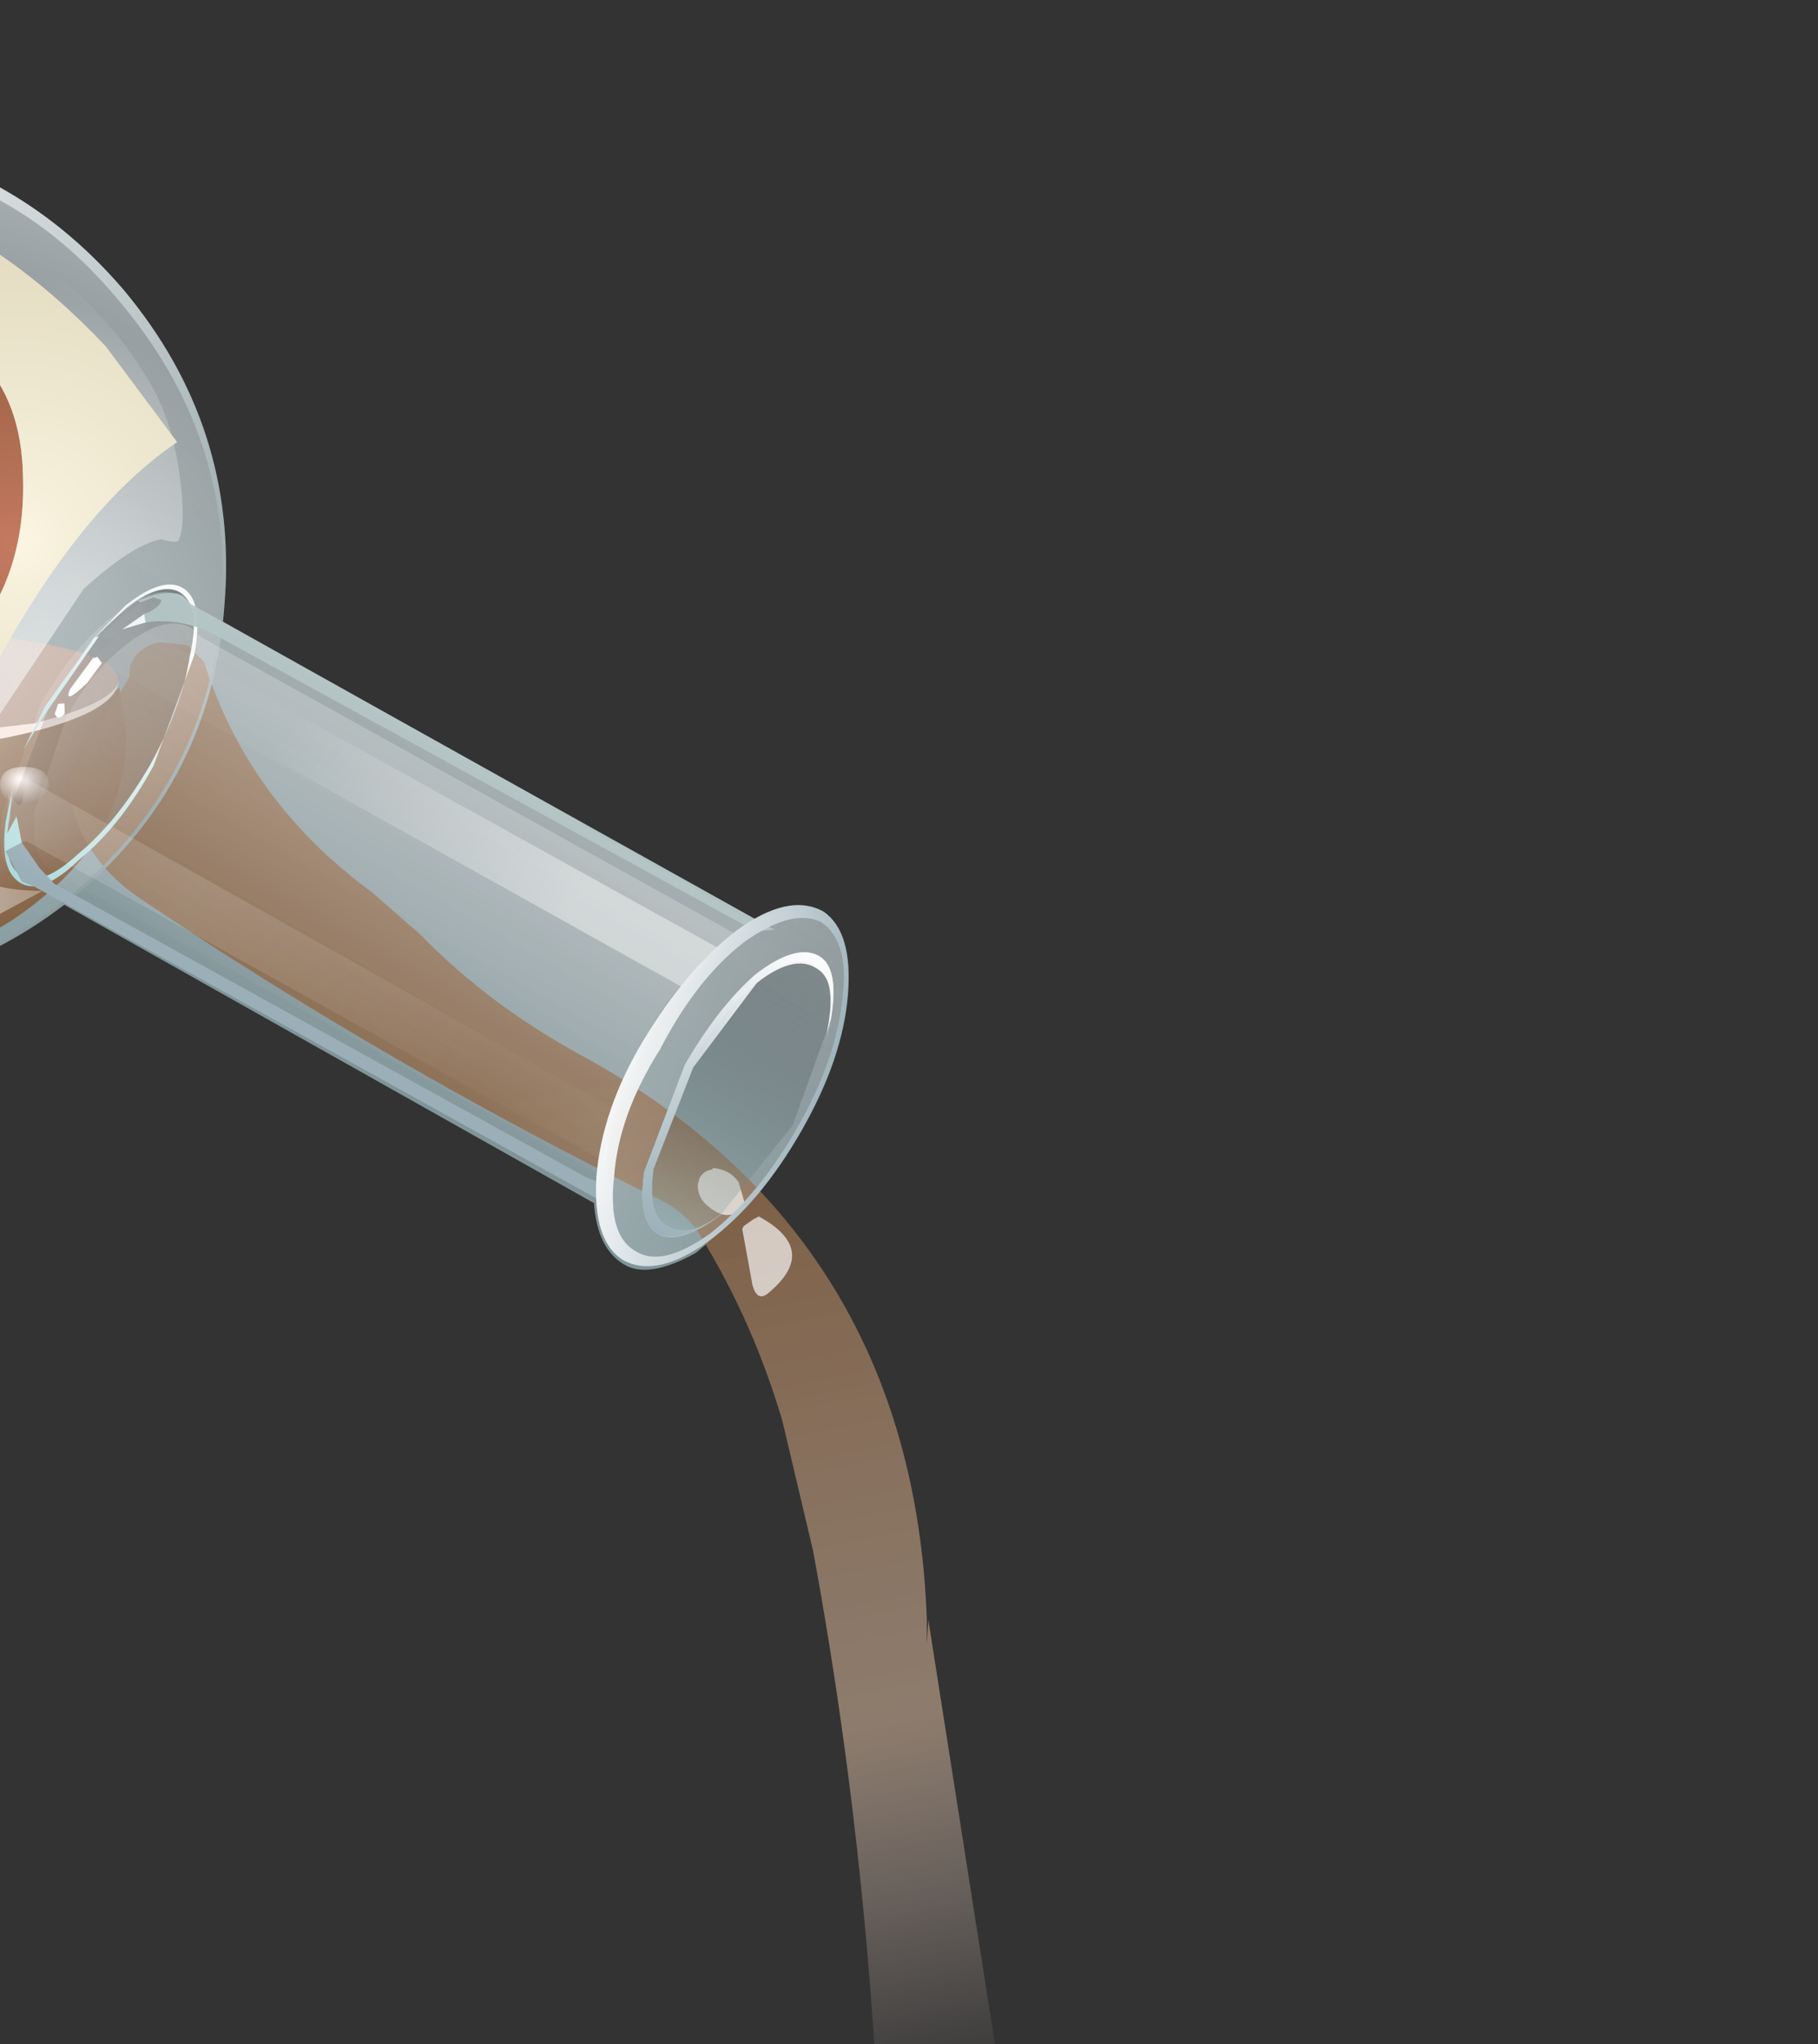 <?xml version="1.0" encoding="UTF-8" standalone="no"?>
<svg xmlns:xlink="http://www.w3.org/1999/xlink" height="59.35px" width="52.8px" xmlns="http://www.w3.org/2000/svg">
  <rect width="100%" height="100%" fill="#333333" stroke="none"/>
  <g transform="matrix(1.0, 0.0, 0.0, 1.0, 0.0, 0.0)">
    <use height="46.15" transform="matrix(-0.477, 0.876, -0.876, -0.477, 29.417, 21.454)" width="24.7" xlink:href="#shape0"/>
    <use height="18.1" transform="matrix(0.7, -0.046, 0.036, 0.549, -13.511, 18.841)" width="24.2" xlink:href="#shape1"/>
    <use height="61.95" transform="matrix(-0.477, 0.876, -0.876, -0.477, 58.673, 47.716)" width="52.95" xlink:href="#shape2"/>
    <use height="46.1" transform="matrix(-0.477, 0.876, -0.876, -0.477, 29.46, 21.478)" width="24.75" xlink:href="#shape3"/>
  </g>
  <defs>
    <g id="shape0" transform="matrix(1.0, 0.0, 0.0, 1.0, 12.35, 19.55)">
      <path d="M5.2 -18.6 Q6.55 -17.75 6.5 -16.9 6.45 -16.0 5.35 -15.3 L5.1 2.4 Q9.6 4.4 11.45 9.0 13.3 13.7 11.45 18.45 9.55 23.3 4.9 25.45 0.2 27.6 -4.6 25.7 -9.35 23.85 -11.35 19.15 -13.3 14.4 -11.45 9.45 -10.45 6.95 -8.55 5.05 -6.7 3.25 -4.35 2.35 L-4.2 -9.7 -4.15 -9.85 -4.05 -15.45 Q-5.15 -16.15 -5.15 -17.15 -5.15 -17.95 -4.0 -18.6 0.45 -20.5 5.2 -18.6" fill="url(#gradient0)" fill-rule="evenodd" stroke="none"/>
    </g>
    <linearGradient gradientTransform="matrix(0.011, 0.001, 0.001, -0.011, 1.2, 0.5)" gradientUnits="userSpaceOnUse" id="gradient0" spreadMethod="pad" x1="-819.2" x2="819.2">
      <stop offset="0.008" stop-color="#d9eaee" stop-opacity="0.549"/>
      <stop offset="1.0" stop-color="#93bac2" stop-opacity="0.698"/>
    </linearGradient>
    <g id="shape1" transform="matrix(1.0, 0.0, 0.0, 1.0, 11.95, -8.35)">
      <path d="M-0.15 14.65 L7.35 14.2 Q10.65 13.6 12.1 12.4 L12.25 14.9 Q12.0 19.9 8.35 23.2 4.65 26.65 -0.35 26.45 -5.4 26.25 -8.75 22.55 -12.2 18.9 -11.95 13.85 L-11.65 11.75 Q-10.1 12.85 -7.05 13.65 -3.9 14.5 -0.15 14.65" fill="url(#gradient1)" fill-rule="evenodd" stroke="none"/>
      <path d="M12.05 11.95 Q12.0 13.25 8.45 14.0 L-0.05 14.55 Q-4.95 14.3 -8.4 13.25 -11.85 12.2 -11.85 10.95 -11.8 9.65 -8.25 8.95 L0.2 8.4 Q5.15 8.6 8.65 9.7 12.1 10.75 12.05 11.95" fill="url(#gradient2)" fill-rule="evenodd" stroke="none"/>
      <path d="M-11.8 11.0 Q-11.8 12.2 -8.4 13.25 -4.95 14.3 -0.05 14.55 L8.45 14.0 Q11.9 13.2 12.1 12.0 11.95 13.45 9.1 14.25 5.8 15.2 0.1 15.0 -5.65 14.75 -9.0 13.45 -11.85 12.4 -11.8 11.0" fill="#f7e3db" fill-rule="evenodd" stroke="none"/>
      <path d="M2.8 16.95 Q2.8 17.55 2.3 18.05 1.8 18.45 1.05 18.45 0.35 18.45 -0.15 17.95 -0.6 17.4 -0.55 16.8 -0.6 16.1 -0.05 15.65 0.5 15.15 1.2 15.25 1.85 15.3 2.35 15.8 2.9 16.25 2.8 16.95" fill="url(#gradient3)" fill-rule="evenodd" stroke="none"/>
      <path d="M-3.15 19.8 Q-3.1 20.45 -3.65 20.9 L-4.9 21.35 -6.05 20.85 -6.5 19.65 Q-6.45 18.95 -5.95 18.55 -5.4 18.1 -4.7 18.2 -4.0 18.2 -3.55 18.65 -3.05 19.15 -3.15 19.8" fill="url(#gradient4)" fill-rule="evenodd" stroke="none"/>
      <path d="M8.9 17.3 Q8.85 18.2 7.9 18.2 6.9 18.15 6.9 17.15 6.95 16.2 7.9 16.25 9.0 16.35 8.9 17.3" fill="url(#gradient5)" fill-rule="evenodd" stroke="none"/>
    </g>
    <radialGradient cx="0" cy="0" gradientTransform="matrix(0.008, 0.018, 0.018, -0.008, -2.5, 10.45)" gradientUnits="userSpaceOnUse" id="gradient1" r="819.2" spreadMethod="pad">
      <stop offset="0.0" stop-color="#e5c3a8" stop-opacity="0.667"/>
      <stop offset="0.988" stop-color="#73411a" stop-opacity="0.847"/>
    </radialGradient>
    <radialGradient cx="0" cy="0" gradientTransform="matrix(0.006, 0.014, 0.013, -0.006, -2.5, 7.75)" gradientUnits="userSpaceOnUse" id="gradient2" r="819.2" spreadMethod="pad">
      <stop offset="0.0" stop-color="#d1bdb8" stop-opacity="0.667"/>
      <stop offset="0.988" stop-color="#c19d8c" stop-opacity="0.847"/>
    </radialGradient>
    <radialGradient cx="0" cy="0" gradientTransform="matrix(6.0E-4, 0.003, 0.003, -6.0E-4, 0.9, 16.35)" gradientUnits="userSpaceOnUse" id="gradient3" r="819.2" spreadMethod="pad">
      <stop offset="0.0" stop-color="#ffffff"/>
      <stop offset="0.165" stop-color="#efe0da"/>
      <stop offset="0.859" stop-color="#73573f" stop-opacity="0.847"/>
      <stop offset="1.0" stop-color="#9f8075" stop-opacity="0.847"/>
    </radialGradient>
    <radialGradient cx="0" cy="0" gradientTransform="matrix(6.0E-4, 0.003, 0.003, -6.0E-4, -5.0, 19.15)" gradientUnits="userSpaceOnUse" id="gradient4" r="819.2" spreadMethod="pad">
      <stop offset="0.0" stop-color="#ffffff"/>
      <stop offset="0.165" stop-color="#efe0da"/>
      <stop offset="0.859" stop-color="#73573f" stop-opacity="0.847"/>
      <stop offset="1.0" stop-color="#9f8075" stop-opacity="0.847"/>
    </radialGradient>
    <radialGradient cx="0" cy="0" gradientTransform="matrix(4.0E-4, 0.002, 0.002, -4.0E-4, 7.8, 16.9)" gradientUnits="userSpaceOnUse" id="gradient5" r="819.2" spreadMethod="pad">
      <stop offset="0.0" stop-color="#ffffff"/>
      <stop offset="0.165" stop-color="#efe0da"/>
      <stop offset="0.859" stop-color="#73573f" stop-opacity="0.847"/>
      <stop offset="1.0" stop-color="#9f8075" stop-opacity="0.847"/>
    </radialGradient>
    <g id="shape2" transform="matrix(1.0, 0.0, 0.0, 1.0, 3.25, 57.9)">
      <path d="M49.5 -56.45 Q48.15 -53.5 45.35 -51.7 L41.5 -49.0 41.5 -48.9 Q38.75 -46.75 35.5 -44.0 32.7 -41.6 29.55 -39.45 27.5 -38.1 25.95 -36.45 L23.95 -34.8 Q17.25 -30.65 11.2 -25.75 L8.3 -23.15 Q6.2 -21.05 4.75 -18.55 4.3 -17.8 4.35 -16.95 4.7 -8.15 3.9 0.4 3.75 2.45 2.35 3.7 1.95 4.05 1.4 4.05 L-1.6 3.9 -1.95 4.05 Q-2.55 4.1 -2.95 3.6 L-3.25 2.85 -3.05 2.2 Q-0.1 -0.85 0.5 -5.3 L0.9 -7.1 Q1.75 -9.85 1.75 -12.85 1.75 -23.9 11.35 -29.6 L12.0 -29.95 11.35 -29.65 23.15 -38.7 Q23.35 -39.5 24.05 -40.0 25.55 -41.1 27.2 -41.9 L28.0 -42.55 31.0 -45.35 31.35 -45.7 Q32.05 -47.6 34.25 -49.05 38.6 -51.85 42.55 -55.25 45.1 -57.45 48.3 -57.85 50.25 -58.1 49.5 -56.45" fill="url(#gradient6)" fill-rule="evenodd" stroke="none"/>
      <path d="M5.25 -20.5 L3.95 -19.45 3.85 -19.45 3.55 -19.6 3.4 -19.7 Q3.4 -21.75 5.25 -21.0 5.6 -20.85 5.25 -20.5 M3.3 -19.2 Q4.0 -19.05 3.85 -18.3 3.8 -17.9 3.45 -17.7 L3.25 -17.65 Q3.0 -17.65 2.85 -17.85 L2.8 -17.85 Q2.6 -18.3 2.8 -18.7 L3.3 -19.2" fill="#ffffff" fill-opacity="0.659" fill-rule="evenodd" stroke="none"/>
    </g>
    <linearGradient gradientTransform="matrix(-0.015, 0.012, -0.639, -0.768, -1.0, -41.4)" gradientUnits="userSpaceOnUse" id="gradient6" spreadMethod="pad" x1="-819.2" x2="819.2">
      <stop offset="0.0" stop-color="#cdbeba" stop-opacity="0.0"/>
      <stop offset="0.349" stop-color="#baa08a" stop-opacity="0.667"/>
      <stop offset="0.988" stop-color="#855d3c" stop-opacity="0.847"/>
    </linearGradient>
    <g id="shape3" transform="matrix(1.0, 0.0, 0.0, 1.0, 12.35, 19.6)">
      <path d="M11.35 8.8 Q13.4 13.55 11.5 18.35 9.6 23.2 4.95 25.35 0.25 27.45 -4.5 25.65 -9.25 23.75 -11.3 19.05 -13.3 14.3 -11.45 9.45 -9.55 4.6 -4.85 2.5 -0.15 0.35 4.6 2.2 9.35 4.1 11.35 8.8" fill="url(#gradient7)" fill-rule="evenodd" stroke="none"/>
      <path d="M11.5 18.35 Q9.6 23.2 4.95 25.35 0.25 27.45 -4.5 25.65 -9.25 23.75 -11.3 19.05 -13.3 14.3 -11.45 9.45 -9.55 4.6 -4.85 2.5 -0.15 0.35 4.6 2.2 9.35 4.1 11.35 8.8 13.4 13.55 11.5 18.35 M11.4 18.15 Q13.25 13.4 11.25 8.75 9.25 4.1 4.6 2.3 -0.1 0.5 -4.7 2.5 -9.25 4.6 -11.1 9.4 -13.0 14.1 -10.95 18.75 -8.95 23.45 -4.35 25.25 0.35 27.0 4.9 24.95 9.5 22.85 11.4 18.15" fill="url(#gradient8)" fill-rule="evenodd" stroke="none"/>
      <path d="M6.8 10.65 Q7.15 12.35 6.95 13.8 7.2 16.25 5.4 18.05 2.0 21.5 -7.8 18.25 -10.65 17.35 -10.95 13.7 -11.2 10.6 -9.6 7.75 -8.9 6.45 -7.45 5.4 -6.35 4.6 -5.85 4.55 -5.7 4.5 -5.6 5.0 -5.1 5.65 -3.25 6.3 L1.15 6.7 3.2 6.35 Q6.1 7.3 6.8 10.65" fill="url(#gradient9)" fill-rule="evenodd" stroke="none"/>
      <path d="M9.3 11.1 Q8.65 8.65 7.0 6.8 L5.4 5.35 Q5.95 4.85 5.05 3.15 L7.2 4.55 Q9.7 6.4 10.6 8.7 11.55 10.95 11.5 13.6 L11.25 15.85 9.25 16.2 9.6 15.15 Q9.8 13.55 9.3 11.1" fill="url(#gradient10)" fill-rule="evenodd" stroke="none"/>
      <path d="M3.75 2.65 Q5.2 3.1 5.15 3.85 5.1 4.55 3.8 5.05 L2.8 5.35 3.65 5.0 Q4.9 4.6 4.95 3.9 4.95 3.2 3.6 2.75 2.25 2.2 0.3 2.15 -1.65 2.15 -3.0 2.65 -4.45 3.05 -4.5 3.8 -4.5 4.45 -3.35 4.95 L-1.95 5.4 -3.4 5.0 Q-4.7 4.45 -4.65 3.75 -4.6 3.05 -3.1 2.55 L0.3 2.05 Q2.3 2.05 3.75 2.65" fill="url(#gradient11)" fill-rule="evenodd" stroke="none"/>
      <path d="M3.5 5.1 L0.2 5.55 Q-1.8 5.55 -3.15 5.0 -4.5 4.5 -4.5 3.8 -4.45 3.05 -3.0 2.65 -1.65 2.15 0.3 2.15 2.25 2.2 3.6 2.75 4.95 3.2 4.95 3.9 4.95 4.6 3.5 5.1" fill="url(#gradient12)" fill-rule="evenodd" stroke="none"/>
      <path d="M4.65 -15.0 Q2.85 -14.2 0.5 -14.3 -1.9 -14.4 -3.6 -15.15 -5.3 -15.95 -5.3 -17.1 -5.2 -18.15 -3.5 -18.9 -1.8 -19.65 0.6 -19.6 3.05 -19.55 4.75 -18.75 6.4 -17.95 6.4 -16.85 6.35 -15.8 4.65 -15.0 M3.85 -16.15 Q5.2 -16.65 5.25 -17.35 5.2 -18.1 3.9 -18.7 L0.6 -19.3 -2.65 -18.8 Q-4.1 -18.3 -4.1 -17.6 -4.1 -16.85 -2.75 -16.25 -1.4 -15.75 0.55 -15.7 L3.85 -16.15" fill="url(#gradient13)" fill-rule="evenodd" stroke="none"/>
      <path d="M0.5 -14.3 L3.6 -14.75 Q4.9 -15.15 5.2 -15.85 L5.05 3.55 5.1 3.9 Q5.1 4.7 3.65 5.25 L0.3 5.8 Q-1.7 5.75 -3.0 5.15 -4.4 4.55 -4.4 3.75 L-4.35 3.4 -4.15 -16.0 Q-3.8 -15.3 -2.55 -14.85 -1.25 -14.3 0.5 -14.3" fill="url(#gradient14)" fill-rule="evenodd" stroke="none"/>
      <path d="M0.45 -14.4 Q3.2 -14.45 4.55 -15.25 L4.4 3.1 Q4.4 3.9 3.15 4.45 L0.3 4.95 Q-1.4 4.95 -2.6 4.35 -3.75 3.8 -3.75 3.0 L-3.65 2.65 -3.5 -15.4 Q-2.15 -14.5 0.45 -14.4" fill="url(#gradient15)" fill-rule="evenodd" stroke="none"/>
      <path d="M0.55 5.55 L1.7 5.6 0.3 5.65 -2.15 5.35 -2.25 5.25 0.55 5.55" fill="url(#gradient16)" fill-rule="evenodd" stroke="none"/>
      <path d="M-4.15 -16.1 L-3.85 -15.65 -3.9 2.0 -3.9 2.2 Q-3.9 3.4 -3.25 4.25 L-3.45 4.4 Q-3.8 4.1 -4.05 4.15 L-4.0 4.4 -3.7 4.65 -3.7 4.75 Q-4.45 4.15 -4.45 3.65 L-4.35 3.35 -4.15 -16.1" fill="url(#gradient17)" fill-rule="evenodd" stroke="none"/>
      <path d="M4.8 -14.75 L4.75 -15.1 4.15 -14.95 4.2 -15.05 5.2 -15.95 5.05 3.4 5.1 3.8 4.55 4.65 4.1 4.35 4.5 3.55 4.7 2.95 4.8 -14.75" fill="url(#gradient18)" fill-rule="evenodd" stroke="none"/>
      <path d="M-2.9 -15.0 L-1.4 -14.6 -1.6 4.8 -1.7 5.0 -1.6 5.1 -1.6 5.15 -2.2 4.85 -2.35 4.85 -2.25 5.25 -3.7 4.65 -3.45 4.4 -2.75 4.75 -3.25 4.25 -3.05 4.2 -2.9 -15.0" fill="url(#gradient19)" fill-rule="evenodd" stroke="none"/>
      <path d="M-3.45 4.4 L-3.25 4.25 -2.75 4.75 -3.45 4.4" fill="url(#gradient20)" fill-rule="evenodd" stroke="none"/>
      <path d="M-3.45 4.4 L-3.25 4.25 -2.75 4.75 -3.45 4.4" fill="url(#gradient21)" fill-rule="evenodd" stroke="none"/>
      <path d="M4.1 -14.9 L4.15 -14.95 4.0 4.25 4.1 4.35 3.5 4.85 4.2 4.85 3.05 5.35 3.2 4.95 3.05 4.9 2.4 5.15 2.65 -14.6 3.2 -14.7 4.1 -14.9" fill="url(#gradient22)" fill-rule="evenodd" stroke="none"/>
      <path d="M4.15 -14.95 L4.1 -14.9 3.2 -14.7 4.2 -15.05 4.15 -14.95" fill="url(#gradient23)" fill-rule="evenodd" stroke="none"/>
      <path d="M4.15 -14.95 L4.1 -14.9 3.2 -14.7 4.2 -15.05 4.15 -14.95" fill="url(#gradient24)" fill-rule="evenodd" stroke="none"/>
      <path d="M3.5 4.85 L4.1 4.35 4.55 4.65 4.2 4.85 3.5 4.85" fill="url(#gradient25)" fill-rule="evenodd" stroke="none"/>
      <path d="M3.5 4.85 L4.1 4.35 4.55 4.65 4.2 4.85 3.5 4.85" fill="url(#gradient26)" fill-rule="evenodd" stroke="none"/>
      <path d="M-0.5 5.25 L-1.6 5.1 -1.7 5.0 -1.6 4.8 -0.9 4.9 Q0.05 5.2 -0.5 5.25" fill="#ffffff" fill-rule="evenodd" stroke="none"/>
      <path d="M0.35 5.3 L0.05 5.35 -0.05 5.2 0.2 5.05 Q0.5 5.1 0.35 5.3" fill="#ffffff" fill-rule="evenodd" stroke="none"/>
      <path d="M3.85 -16.15 L0.55 -15.7 Q-1.4 -15.75 -2.75 -16.25 -4.1 -16.85 -4.1 -17.6 -4.1 -18.3 -2.65 -18.8 L0.6 -19.3 3.9 -18.7 Q5.2 -18.1 5.25 -17.35 5.2 -16.65 3.85 -16.15" fill="url(#gradient27)" fill-rule="evenodd" stroke="none"/>
      <path d="M4.65 -15.0 Q2.85 -14.2 0.5 -14.3 -1.9 -14.4 -3.6 -15.15 -5.3 -15.95 -5.3 -17.1 -5.2 -18.15 -3.5 -18.9 -1.8 -19.65 0.6 -19.6 3.05 -19.55 4.75 -18.75 6.4 -17.95 6.4 -16.85 6.35 -15.8 4.65 -15.0 M6.0 -17.05 Q6.05 -17.95 4.5 -18.7 2.85 -19.4 0.6 -19.45 -1.7 -19.5 -3.35 -18.8 -4.9 -18.2 -5.0 -17.2 -4.95 -16.25 -3.4 -15.5 -1.8 -14.8 0.5 -14.85 2.75 -14.7 4.4 -15.45 6.0 -16.1 6.0 -17.05" fill="url(#gradient28)" fill-rule="evenodd" stroke="none"/>
      <path d="M3.85 -16.15 L0.55 -15.7 Q-1.4 -15.75 -2.75 -16.25 -4.1 -16.85 -4.1 -17.6 -4.1 -18.3 -2.65 -18.8 L-2.2 -18.9 -2.5 -18.8 Q-3.8 -18.35 -3.8 -17.65 -3.85 -16.9 -2.55 -16.4 -1.3 -15.85 0.6 -15.85 L3.7 -16.25 Q5.0 -16.75 5.0 -17.45 5.05 -18.1 4.0 -18.65 5.25 -18.05 5.25 -17.35 5.2 -16.65 3.85 -16.15" fill="url(#gradient29)" fill-rule="evenodd" stroke="none"/>
      <path d="M5.25 -17.35 Q5.2 -16.65 3.85 -16.15 L0.55 -15.7 Q-1.4 -15.75 -2.75 -16.25 -4.1 -16.85 -4.1 -17.6 -4.1 -18.3 -2.65 -18.8 L-1.8 -19.05 -2.5 -18.85 Q-3.75 -18.4 -3.75 -17.7 -3.8 -16.95 -2.55 -16.4 L0.5 -15.95 3.65 -16.35 Q4.95 -16.85 4.9 -17.5 4.95 -18.25 3.75 -18.75 L3.25 -18.9 3.9 -18.7 Q5.2 -18.1 5.25 -17.35" fill="url(#gradient30)" fill-rule="evenodd" stroke="none"/>
      <path d="M3.9 12.85 L4.55 12.0 3.15 11.05 2.7 11.35 Q0.9 10.0 -1.55 10.1 -2.8 10.15 -4.15 10.85 -5.1 11.4 -5.6 12.15 L-5.75 12.2 -7.6 12.15 -7.7 12.2 Q-7.2 10.5 -5.25 9.4 -3.45 8.35 -1.65 8.35 2.1 8.25 4.55 10.7 5.95 12.2 6.4 13.8 5.45 13.25 4.2 13.25 L3.9 12.85 M-5.65 16.85 L-6.15 17.15 -4.8 19.05 -4.3 18.8 Q-3.1 19.85 -1.2 19.9 1.5 20.05 3.15 18.15 L4.35 16.4 5.8 15.15 6.5 14.15 6.55 14.9 Q6.7 17.05 4.6 19.15 2.4 21.7 -1.15 21.6 -4.9 21.45 -6.7 18.65 -8.45 16.15 -7.95 13.15 L-7.85 13.1 -7.25 14.15 -6.1 15.45 -5.65 16.85" fill="url(#gradient31)" fill-rule="evenodd" stroke="none"/>
      <path d="M2.7 11.35 L3.15 11.05 4.55 12.0 3.9 12.85 3.45 13.25 -2.0 17.2 Q-3.15 17.85 -4.3 18.8 L-4.8 19.05 -6.15 17.15 -5.65 16.85 -4.65 16.15 0.05 13.1 2.7 11.35" fill="url(#gradient32)" fill-rule="evenodd" stroke="none"/>
      <path d="M1.65 7.45 L7.45 6.75 8.2 9.0 9.15 13.4 Q9.4 16.2 8.4 21.45 L6.55 22.3 -1.0 22.85 Q-4.4 22.65 -6.85 21.7 L-8.55 20.55 Q-10.05 19.3 -10.6 16.65 -11.05 13.05 -9.75 9.1 L-8.3 5.95 Q-4.85 7.75 1.65 7.45 M3.9 12.85 L4.2 13.25 3.7 13.3 3.45 13.25 3.9 12.85 M6.4 13.8 Q5.95 12.2 4.55 10.7 2.1 8.25 -1.65 8.35 -3.45 8.35 -5.25 9.4 -7.2 10.5 -7.7 12.2 L-8.15 12.6 -7.85 13.1 -7.95 13.15 Q-8.45 16.15 -6.7 18.65 -4.9 21.45 -1.15 21.6 2.4 21.7 4.6 19.15 6.7 17.05 6.55 14.9 L6.5 14.15 6.65 13.9 6.4 13.8 M-5.6 12.15 Q-5.1 11.4 -4.15 10.85 -2.8 10.15 -1.55 10.1 0.9 10.0 2.7 11.35 L0.05 13.1 Q0.05 12.7 -0.2 12.4 L-1.45 12.35 Q-2.15 12.7 -2.15 13.55 -3.85 12.6 -5.6 12.15 M-4.65 16.15 L-5.65 16.85 -6.1 15.45 -5.0 16.1 -4.65 16.15 M-4.3 18.8 Q-3.15 17.85 -2.0 17.2 L-2.35 17.8 -2.6 18.05 -2.05 18.35 -0.95 18.55 0.1 18.5 -0.15 17.8 -0.3 16.5 0.5 16.85 3.2 16.8 4.35 16.4 3.15 18.15 Q1.5 20.05 -1.2 19.9 -3.1 19.85 -4.3 18.8" fill="url(#gradient33)" fill-rule="evenodd" stroke="none"/>
      <path d="M4.2 13.25 Q5.45 13.25 6.4 13.8 L6.65 13.9 6.5 14.15 5.8 15.15 4.35 16.4 3.2 16.8 0.5 16.85 -0.3 16.5 -0.15 17.8 0.1 18.5 -0.95 18.55 -2.05 18.35 -2.6 18.05 -2.35 17.8 -2.0 17.2 3.45 13.25 3.7 13.3 4.2 13.25 M-7.7 12.2 L-7.6 12.15 -5.75 12.2 -5.6 12.15 Q-3.85 12.6 -2.15 13.55 -2.15 12.7 -1.45 12.35 L-0.2 12.4 Q0.05 12.7 0.05 13.1 L-4.65 16.15 -5.0 16.1 -6.1 15.45 -7.25 14.15 -7.85 13.1 -8.15 12.6 -7.7 12.2" fill="url(#gradient34)" fill-rule="evenodd" stroke="none"/>
    </g>
    <radialGradient cx="0" cy="0" gradientTransform="matrix(0.003, 0.019, 0.017, -0.003, -0.4, 10.05)" gradientUnits="userSpaceOnUse" id="gradient7" r="819.2" spreadMethod="pad">
      <stop offset="0.0" stop-color="#ffffff" stop-opacity="0.478"/>
      <stop offset="0.71" stop-color="#ffffff" stop-opacity="0.082"/>
      <stop offset="0.867" stop-color="#ffffff" stop-opacity="0.2"/>
      <stop offset="1.0" stop-color="#ffffff" stop-opacity="0.027"/>
    </radialGradient>
    <radialGradient cx="0" cy="0" gradientTransform="matrix(0.02, -0.017, -0.017, -0.02, -8.1, 20.15)" gradientUnits="userSpaceOnUse" id="gradient8" r="819.2" spreadMethod="pad">
      <stop offset="0.0" stop-color="#ffffff" stop-opacity="0.949"/>
      <stop offset="1.0" stop-color="#8a9b9e"/>
    </radialGradient>
    <radialGradient cx="0" cy="0" gradientTransform="matrix(0.003, 0.013, 0.015, -0.003, -0.5, 5.15)" gradientUnits="userSpaceOnUse" id="gradient9" r="819.2" spreadMethod="pad">
      <stop offset="0.0" stop-color="#ffffff" stop-opacity="0.588"/>
      <stop offset="1.0" stop-color="#ffffff" stop-opacity="0.0"/>
    </radialGradient>
    <radialGradient cx="0" cy="0" gradientTransform="matrix(0.002, 0.009, 0.01, -0.002, 8.95, 4.9)" gradientUnits="userSpaceOnUse" id="gradient10" r="819.2" spreadMethod="pad">
      <stop offset="0.0" stop-color="#ffffff" stop-opacity="0.62"/>
      <stop offset="1.0" stop-color="#ffffff" stop-opacity="0.027"/>
    </radialGradient>
    <linearGradient gradientTransform="matrix(0.005, 0.002, 0.002, -0.005, 0.25, 3.8)" gradientUnits="userSpaceOnUse" id="gradient11" spreadMethod="pad" x1="-819.2" x2="819.2">
      <stop offset="0.0" stop-color="#ffffff" stop-opacity="0.949"/>
      <stop offset="1.0" stop-color="#abd9db"/>
    </linearGradient>
    <linearGradient gradientTransform="matrix(0.005, 0.001, 0.001, -0.005, 0.45, 3.9)" gradientUnits="userSpaceOnUse" id="gradient12" spreadMethod="pad" x1="-819.2" x2="819.2">
      <stop offset="0.0" stop-color="#000000" stop-opacity="0.247"/>
      <stop offset="1.0" stop-color="#000000" stop-opacity="0.027"/>
    </linearGradient>
    <linearGradient gradientTransform="matrix(-9.0E-4, -0.004, -0.004, 9.0E-4, 0.5, -16.95)" gradientUnits="userSpaceOnUse" id="gradient13" spreadMethod="pad" x1="-819.2" x2="819.2">
      <stop offset="0.0" stop-color="#ffffff" stop-opacity="0.22"/>
      <stop offset="1.0" stop-color="#ffffff" stop-opacity="0.027"/>
    </linearGradient>
    <linearGradient gradientTransform="matrix(0.006, 1.0E-4, 3.0E-4, -0.012, 0.45, -5.1)" gradientUnits="userSpaceOnUse" id="gradient14" spreadMethod="pad" x1="-819.2" x2="819.2">
      <stop offset="0.0" stop-color="#ffffff" stop-opacity="0.22"/>
      <stop offset="1.0" stop-color="#ffffff" stop-opacity="0.027"/>
    </linearGradient>
    <linearGradient gradientTransform="matrix(0.005, 1.0E-4, 2.0E-4, -0.01, 0.45, -5.2)" gradientUnits="userSpaceOnUse" id="gradient15" spreadMethod="pad" x1="-819.2" x2="819.2">
      <stop offset="0.0" stop-color="#ffffff" stop-opacity="0.22"/>
      <stop offset="1.0" stop-color="#ffffff" stop-opacity="0.027"/>
    </linearGradient>
    <linearGradient gradientTransform="matrix(0.006, 1.0E-4, 3.0E-4, -0.011, 0.3, 5.45)" gradientUnits="userSpaceOnUse" id="gradient16" spreadMethod="pad" x1="-819.2" x2="819.2">
      <stop offset="0.0" stop-color="#ffffff" stop-opacity="0.949"/>
      <stop offset="1.0" stop-color="#abd9db"/>
    </linearGradient>
    <linearGradient gradientTransform="matrix(0.007, 2.0E-4, 3.0E-4, -0.013, 1.1, -5.55)" gradientUnits="userSpaceOnUse" id="gradient17" spreadMethod="pad" x1="-819.2" x2="819.2">
      <stop offset="0.0" stop-color="#b7c6c7" stop-opacity="0.949"/>
      <stop offset="1.0" stop-color="#95bdbf"/>
    </linearGradient>
    <linearGradient gradientTransform="matrix(0.006, 0.0, 0.0, -0.006, -0.1, -5.6)" gradientUnits="userSpaceOnUse" id="gradient18" spreadMethod="pad" x1="-819.2" x2="819.2">
      <stop offset="0.0" stop-color="#ffffff" stop-opacity="0.949"/>
      <stop offset="1.0" stop-color="#9aafb8"/>
    </linearGradient>
    <linearGradient gradientTransform="matrix(-1.0E-4, 0.006, 0.011, 3.0E-4, -2.4, -5.7)" gradientUnits="userSpaceOnUse" id="gradient19" spreadMethod="pad" x1="-819.2" x2="819.2">
      <stop offset="0.0" stop-color="#ffffff" stop-opacity="0.42"/>
      <stop offset="1.0" stop-color="#ffffff" stop-opacity="0.027"/>
    </linearGradient>
    <linearGradient gradientTransform="matrix(0.006, 1.0E-4, 3.0E-4, -0.011, 0.3, 4.6)" gradientUnits="userSpaceOnUse" id="gradient20" spreadMethod="pad" x1="-819.2" x2="819.2">
      <stop offset="0.0" stop-color="#ffffff" stop-opacity="0.949"/>
      <stop offset="1.0" stop-color="#abd9db"/>
    </linearGradient>
    <linearGradient gradientTransform="matrix(-1.0E-4, 0.002, 0.005, 1.0E-4, -3.0, 0.55)" gradientUnits="userSpaceOnUse" id="gradient21" spreadMethod="pad" x1="-819.2" x2="819.2">
      <stop offset="0.0" stop-color="#ffffff" stop-opacity="0.42"/>
      <stop offset="1.0" stop-color="#ffffff" stop-opacity="0.027"/>
    </linearGradient>
    <linearGradient gradientTransform="matrix(1.0E-4, -0.006, 0.011, 3.0E-4, 3.45, -5.7)" gradientUnits="userSpaceOnUse" id="gradient22" spreadMethod="pad" x1="-819.2" x2="819.2">
      <stop offset="0.0" stop-color="#ffffff" stop-opacity="0.137"/>
      <stop offset="1.0" stop-color="#ffffff" stop-opacity="0.027"/>
    </linearGradient>
    <linearGradient gradientTransform="matrix(0.006, 2.0E-4, 3.0E-4, -0.012, 0.6, -14.95)" gradientUnits="userSpaceOnUse" id="gradient23" spreadMethod="pad" x1="-819.2" x2="819.2">
      <stop offset="0.0" stop-color="#ffffff"/>
      <stop offset="1.0" stop-color="#abd9db"/>
    </linearGradient>
    <linearGradient gradientTransform="matrix(1.0E-4, -0.002, 0.005, 1.0E-4, 3.6, -10.85)" gradientUnits="userSpaceOnUse" id="gradient24" spreadMethod="pad" x1="-819.2" x2="819.2">
      <stop offset="0.0" stop-color="#ffffff" stop-opacity="0.137"/>
      <stop offset="1.0" stop-color="#ffffff" stop-opacity="0.027"/>
    </linearGradient>
    <linearGradient gradientTransform="matrix(0.006, 1.0E-4, 3.0E-4, -0.012, 0.45, 4.55)" gradientUnits="userSpaceOnUse" id="gradient25" spreadMethod="pad" x1="-819.2" x2="819.2">
      <stop offset="0.0" stop-color="#ffffff"/>
      <stop offset="1.0" stop-color="#abd9db"/>
    </linearGradient>
    <linearGradient gradientTransform="matrix(0.0, -0.002, 0.005, 1.0E-4, 4.1, 0.6)" gradientUnits="userSpaceOnUse" id="gradient26" spreadMethod="pad" x1="-819.2" x2="819.2">
      <stop offset="0.0" stop-color="#ffffff" stop-opacity="0.137"/>
      <stop offset="1.0" stop-color="#ffffff" stop-opacity="0.027"/>
    </linearGradient>
    <linearGradient gradientTransform="matrix(0.006, 1.0E-4, 2.0E-4, -0.011, 0.55, -17.5)" gradientUnits="userSpaceOnUse" id="gradient27" spreadMethod="pad" x1="-819.2" x2="819.2">
      <stop offset="0.0" stop-color="#000000" stop-opacity="0.086"/>
      <stop offset="1.0" stop-color="#bcd9db" stop-opacity="0.42"/>
    </linearGradient>
    <linearGradient gradientTransform="matrix(-9.0E-4, -0.004, -0.004, 9.0E-4, 0.5, -16.95)" gradientUnits="userSpaceOnUse" id="gradient28" spreadMethod="pad" x1="-819.2" x2="819.2">
      <stop offset="0.0" stop-color="#ffffff" stop-opacity="0.949"/>
      <stop offset="1.0" stop-color="#9aafb8"/>
    </linearGradient>
    <linearGradient gradientTransform="matrix(0.005, 0.002, 0.002, -0.005, 0.55, -17.5)" gradientUnits="userSpaceOnUse" id="gradient29" spreadMethod="pad" x1="-819.2" x2="819.2">
      <stop offset="0.0" stop-color="#ffffff" stop-opacity="0.949"/>
      <stop offset="1.0" stop-color="#abd9db"/>
    </linearGradient>
    <linearGradient gradientTransform="matrix(0.006, 1.0E-4, 2.0E-4, -0.011, 0.55, -17.5)" gradientUnits="userSpaceOnUse" id="gradient30" spreadMethod="pad" x1="-819.2" x2="819.2">
      <stop offset="0.0" stop-color="#ffffff" stop-opacity="0.949"/>
      <stop offset="1.0" stop-color="#9aafb8"/>
    </linearGradient>
    <radialGradient cx="0" cy="0" gradientTransform="matrix(0.006, 0.015, 0.015, -0.006, -3.35, 8.65)" gradientUnits="userSpaceOnUse" id="gradient31" r="819.2" spreadMethod="pad">
      <stop offset="0.0" stop-color="#c47a61"/>
      <stop offset="0.18" stop-color="#b37055"/>
      <stop offset="0.494" stop-color="#9c6043"/>
      <stop offset="0.78" stop-color="#8d5738"/>
      <stop offset="1.0" stop-color="#885434"/>
    </radialGradient>
    <radialGradient cx="0" cy="0" gradientTransform="matrix(0.006, 0.015, 0.014, -0.007, -3.35, 8.65)" gradientUnits="userSpaceOnUse" id="gradient32" r="819.2" spreadMethod="pad">
      <stop offset="0.0" stop-color="#c47a61"/>
      <stop offset="0.18" stop-color="#b37055"/>
      <stop offset="0.494" stop-color="#9c6043"/>
      <stop offset="0.78" stop-color="#8d5738"/>
      <stop offset="1.0" stop-color="#885434"/>
    </radialGradient>
    <radialGradient cx="0" cy="0" gradientTransform="matrix(0.007, 0.023, 0.023, -0.007, -3.6, 8.65)" gradientUnits="userSpaceOnUse" id="gradient33" r="819.2" spreadMethod="pad">
      <stop offset="0.0" stop-color="#fbf5e2"/>
      <stop offset="0.071" stop-color="#f6f0db"/>
      <stop offset="0.431" stop-color="#e3dcc1"/>
      <stop offset="0.749" stop-color="#d7d0b1"/>
      <stop offset="1.0" stop-color="#d3ccac"/>
    </radialGradient>
    <radialGradient cx="0" cy="0" gradientTransform="matrix(0.005, 0.012, 0.011, -0.005, -3.9, 12.15)" gradientUnits="userSpaceOnUse" id="gradient34" r="819.2" spreadMethod="pad">
      <stop offset="0.0" stop-color="#5b4768"/>
      <stop offset="0.271" stop-color="#4f3e5a"/>
      <stop offset="0.678" stop-color="#42354a"/>
      <stop offset="1.0" stop-color="#3d3145"/>
    </radialGradient>
  </defs>
</svg>
